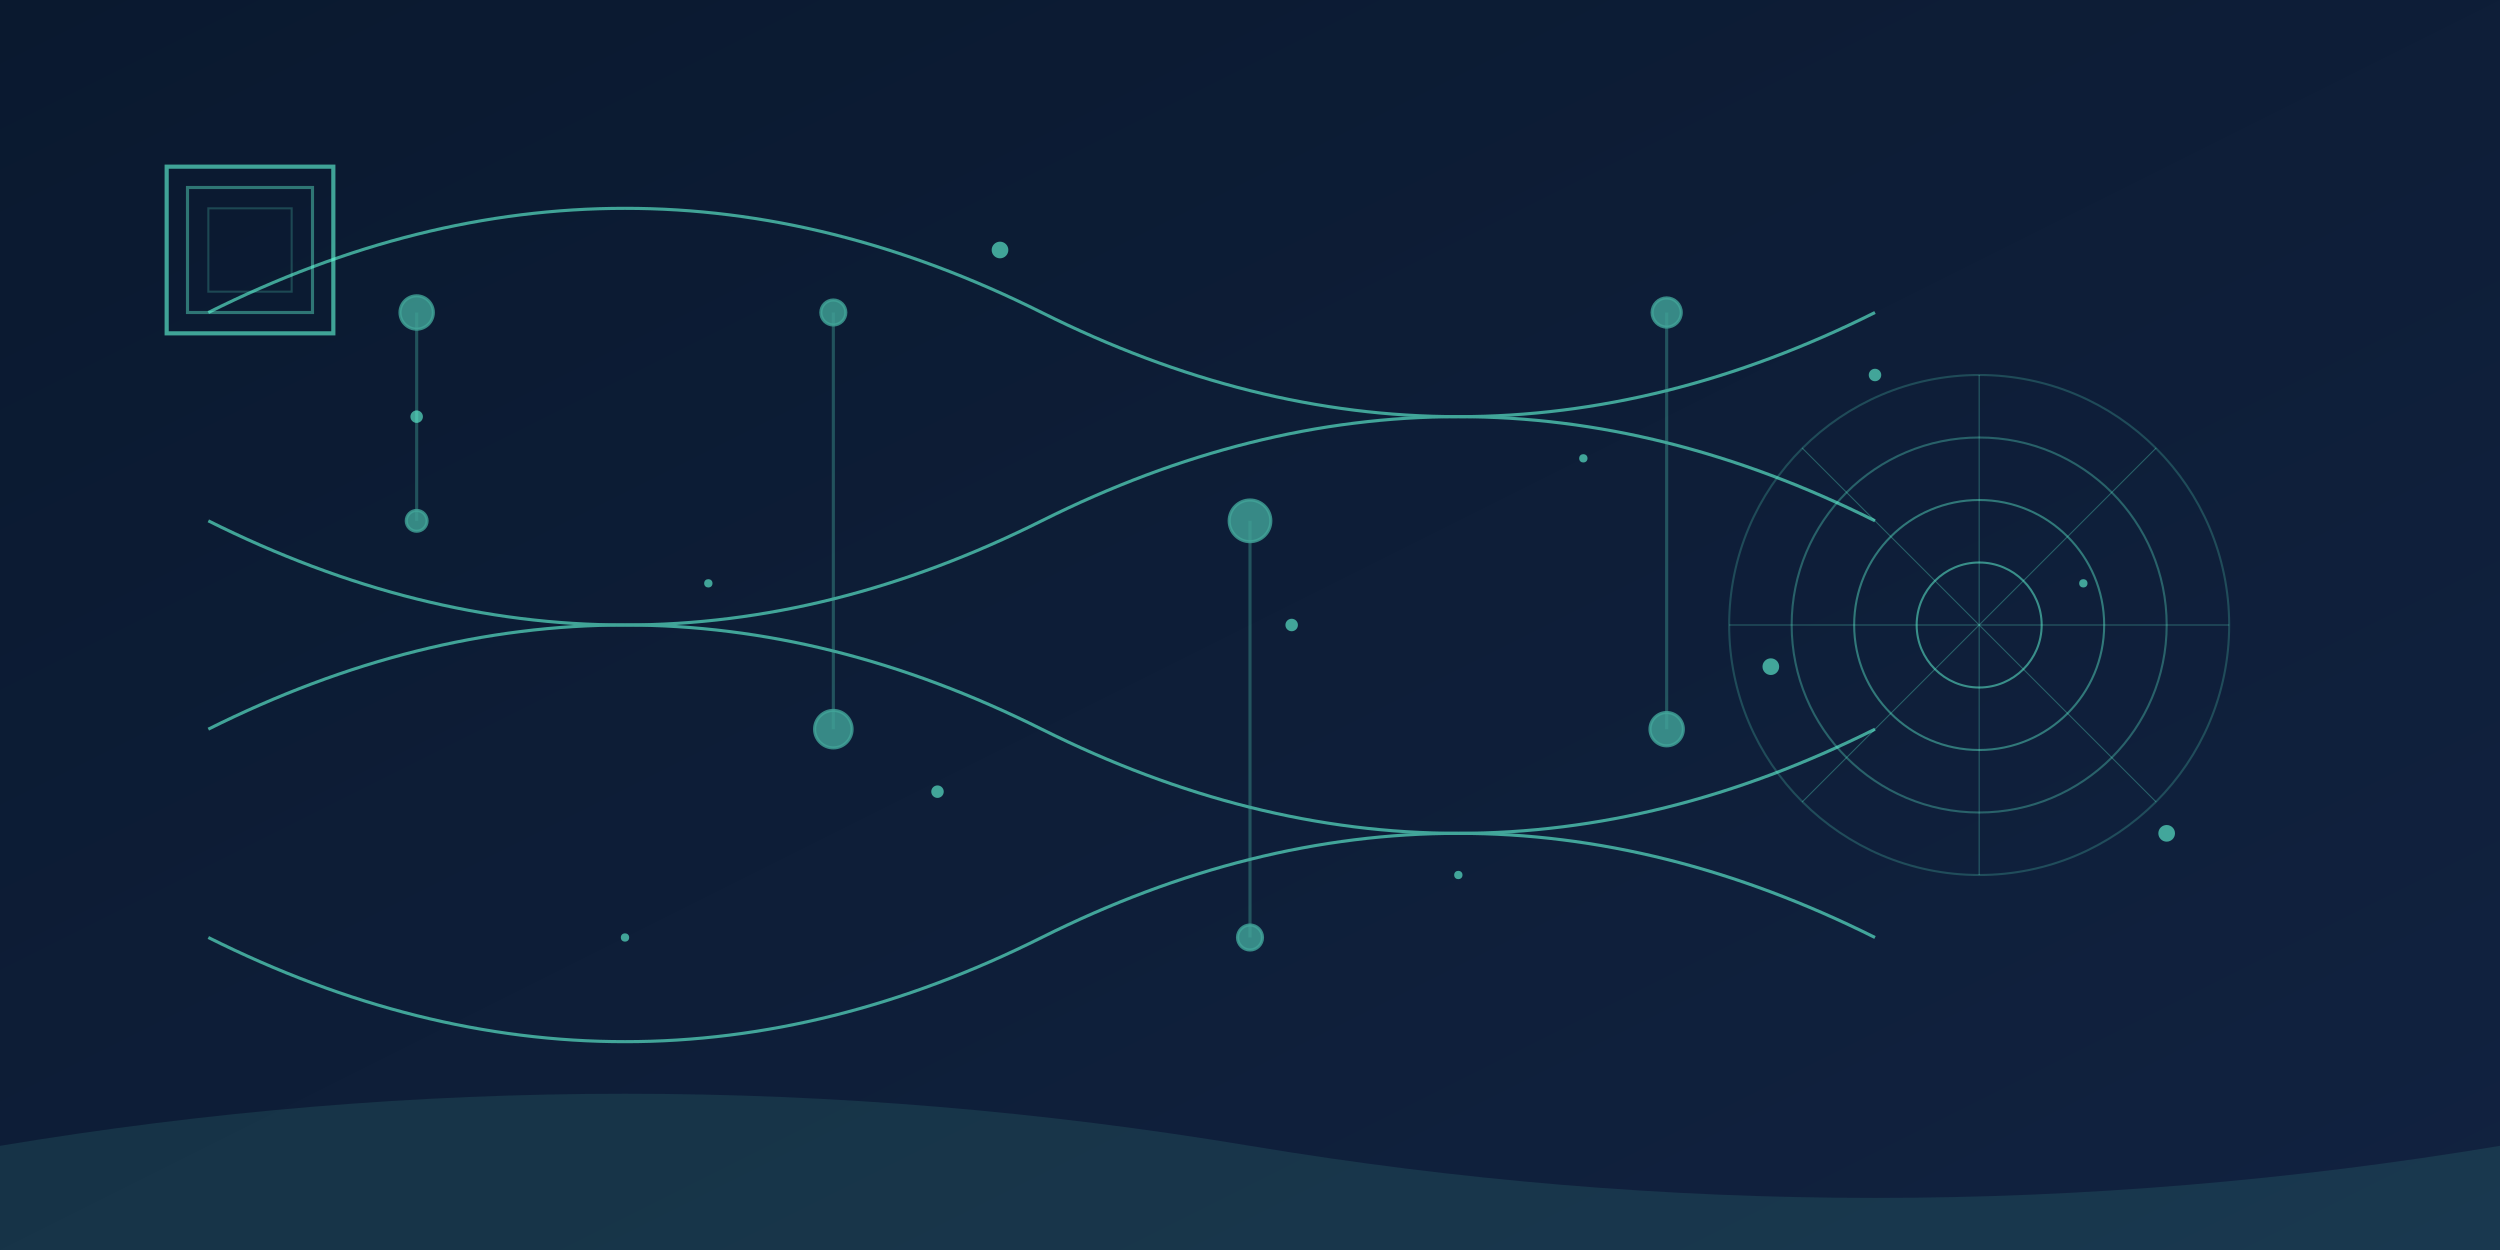 <svg viewBox="0 0 1200 600" xmlns="http://www.w3.org/2000/svg">
  <!-- 背景渐变 -->
  <defs>
    <linearGradient id="bg-gradient" x1="0%" y1="0%" x2="100%" y2="100%">
      <stop offset="0%" stop-color="#0a192f" />
      <stop offset="100%" stop-color="#112240" />
    </linearGradient>
    
    <!-- 分子结构线条 -->
    <filter id="glow" x="-20%" y="-20%" width="140%" height="140%">
      <feGaussianBlur stdDeviation="4" result="blur" />
      <feComposite in="SourceGraphic" in2="blur" operator="over" />
    </filter>
    
    <!-- 粒子动画 -->
    <radialGradient id="particle-gradient" cx="50%" cy="50%" r="50%" fx="50%" fy="50%">
      <stop offset="0%" stop-color="rgba(100, 255, 218, 0.8)" />
      <stop offset="100%" stop-color="rgba(100, 255, 218, 0)" />
    </radialGradient>
  </defs>

  <!-- 主背景 -->
  <rect width="100%" height="100%" fill="url(#bg-gradient)" />
  
  <!-- 抽象RNA分子结构网络 -->
  <g stroke="#64ffda" stroke-width="1.5" opacity="0.6" filter="url(#glow)">
    <!-- 水平结构线 -->
    <path d="M100,150 Q300,50 500,150 T900,150" fill="none" />
    <path d="M100,250 Q300,350 500,250 T900,250" fill="none" />
    <path d="M100,350 Q300,250 500,350 T900,350" fill="none" />
    <path d="M100,450 Q300,550 500,450 T900,450" fill="none" />
    
    <!-- 连接线 -->
    <line x1="200" y1="150" x2="200" y2="250" opacity="0.4" />
    <line x1="400" y1="150" x2="400" y2="350" opacity="0.4" />
    <line x1="600" y1="250" x2="600" y2="450" opacity="0.4" />
    <line x1="800" y1="150" x2="800" y2="350" opacity="0.4" />
    
    <!-- 节点 -->
    <circle cx="200" cy="150" r="8" fill="#64ffda" opacity="0.8" />
    <circle cx="400" cy="150" r="6" fill="#64ffda" opacity="0.8" />
    <circle cx="600" cy="250" r="10" fill="#64ffda" opacity="0.8" />
    <circle cx="800" cy="150" r="7" fill="#64ffda" opacity="0.8" />
    <circle cx="200" cy="250" r="5" fill="#64ffda" opacity="0.8" />
    <circle cx="400" cy="350" r="9" fill="#64ffda" opacity="0.8" />
    <circle cx="600" cy="450" r="6" fill="#64ffda" opacity="0.8" />
    <circle cx="800" cy="350" r="8" fill="#64ffda" opacity="0.8" />
  </g>

  <!-- 右侧数据可视化元素 -->
  <g transform="translate(950, 300)">
    <circle cx="0" cy="0" r="120" fill="none" stroke="#64ffda" stroke-width="1" opacity="0.2" />
    <circle cx="0" cy="0" r="90" fill="none" stroke="#64ffda" stroke-width="1" opacity="0.3" />
    <circle cx="0" cy="0" r="60" fill="none" stroke="#64ffda" stroke-width="1" opacity="0.4" />
    <circle cx="0" cy="0" r="30" fill="none" stroke="#64ffda" stroke-width="1" opacity="0.5" />
    
    <!-- 装饰线 -->
    <line x1="-120" y1="0" x2="120" y2="0" stroke="#64ffda" stroke-width="0.5" opacity="0.3" />
    <line x1="0" y1="-120" x2="0" y2="120" stroke="#64ffda" stroke-width="0.5" opacity="0.3" />
    <line x1="-85" y1="-85" x2="85" y2="85" stroke="#64ffda" stroke-width="0.5" opacity="0.3" />
    <line x1="85" y1="-85" x2="-85" y2="85" stroke="#64ffda" stroke-width="0.5" opacity="0.3" />
  </g>

  <!-- 左上角装饰性元素 -->
  <g transform="translate(120, 120)">
    <rect x="-40" y="-40" width="80" height="80" fill="none" stroke="#64ffda" stroke-width="2" opacity="0.6" />
    <rect x="-30" y="-30" width="60" height="60" fill="none" stroke="#64ffda" stroke-width="1.5" opacity="0.4" />
    <rect x="-20" y="-20" width="40" height="40" fill="none" stroke="#64ffda" stroke-width="1" opacity="0.2" />
  </g>
  
  <!-- 底部波浪效果 -->
  <path d="M0,550 Q300,500 600,550 T1200,550 L1200,600 L0,600 Z" fill="#64ffda" opacity="0.1" />
  
  <!-- 点状粒子效果 -->
  <g opacity="0.6">
    <circle cx="200" cy="200" r="3" fill="#64ffda" />
    <circle cx="340" cy="280" r="2" fill="#64ffda" />
    <circle cx="480" cy="120" r="4" fill="#64ffda" />
    <circle cx="620" cy="300" r="3" fill="#64ffda" />
    <circle cx="760" cy="220" r="2" fill="#64ffda" />
    <circle cx="900" cy="180" r="3" fill="#64ffda" />
    <circle cx="1040" cy="400" r="4" fill="#64ffda" />
    <circle cx="300" cy="450" r="2" fill="#64ffda" />
    <circle cx="450" cy="380" r="3" fill="#64ffda" />
    <circle cx="700" cy="420" r="2" fill="#64ffda" />
    <circle cx="850" cy="320" r="4" fill="#64ffda" />
    <circle cx="1000" cy="280" r="2" fill="#64ffda" />
  </g>
</svg>